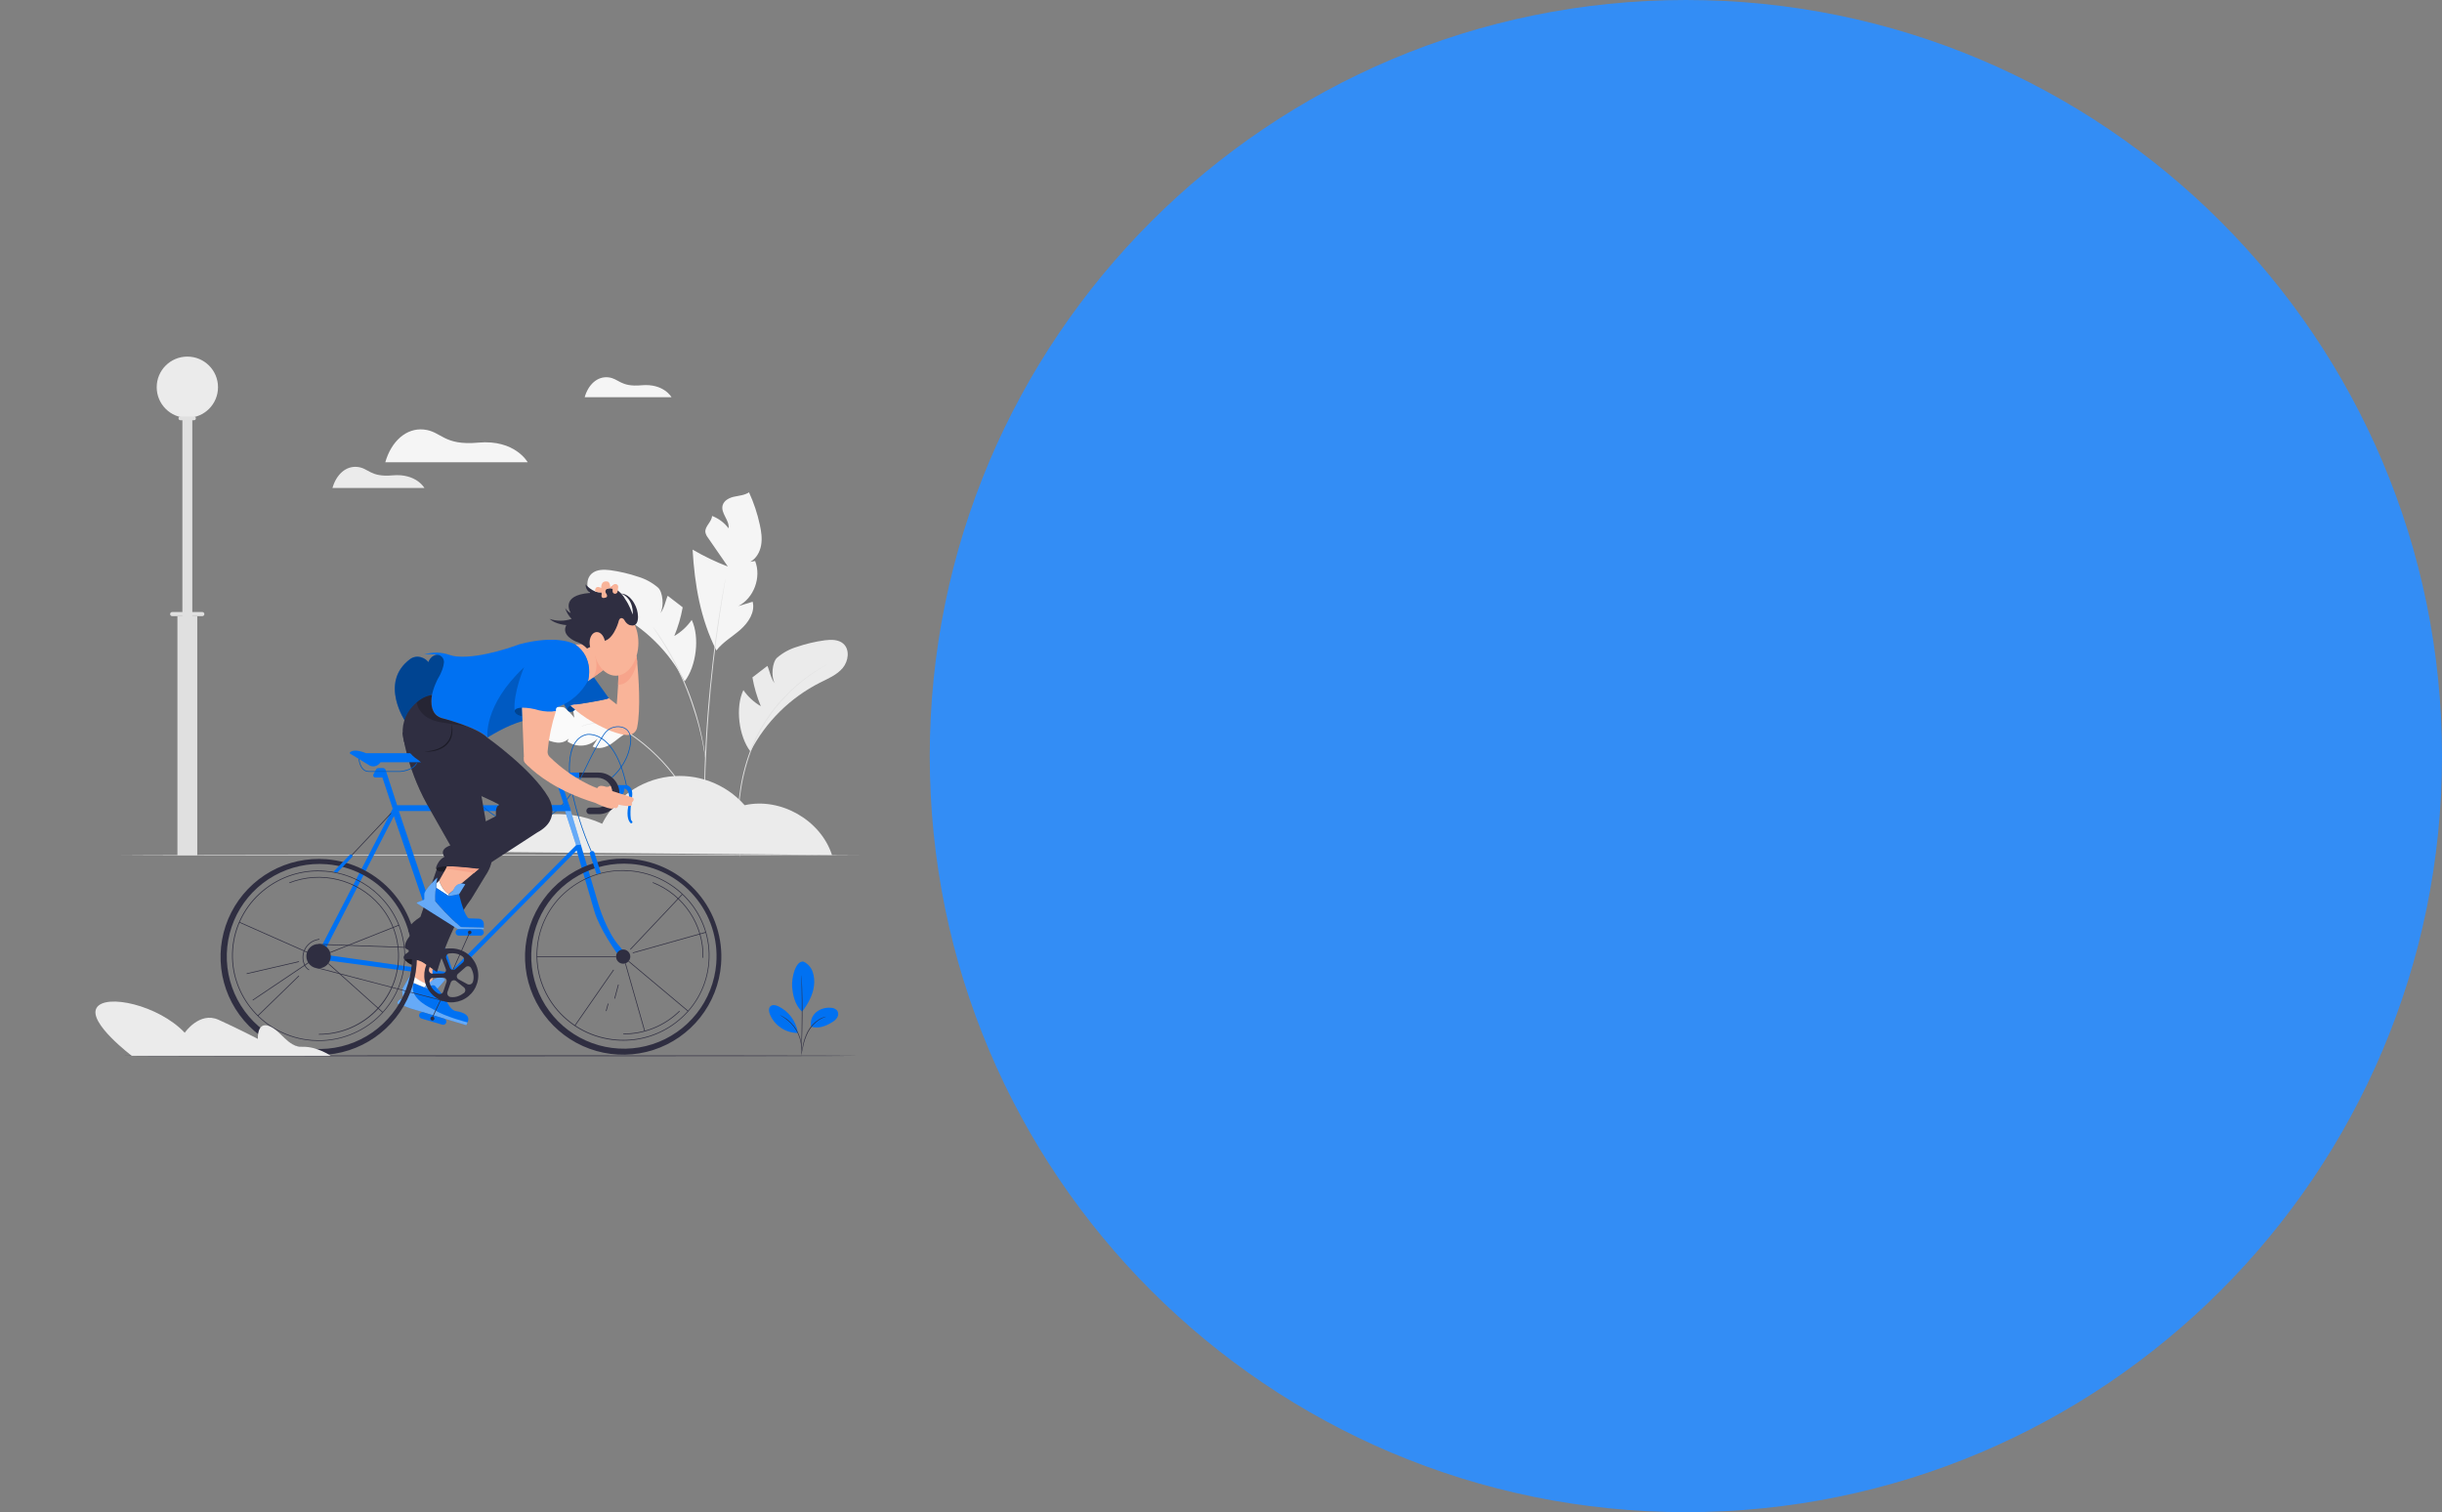 <svg width="3073" height="1903" viewBox="0 0 3073 1903" fill="none" xmlns="http://www.w3.org/2000/svg">
<rect x="0" y="0" width="3073" height="1903" fill="#808080" stroke="none"/>
<g id="bg-about">
<path id="Ellipse 2" d="M3073 951.5C3073 1477 2647 1903 2121.5 1903C1596 1903 1170 1477 1170 951.5C1170 426.001 1596 0 2121.5 0C2647 0 3073 426.001 3073 951.5Z" fill="#338DF5"/>
<g id="bicycle">
<g id="freepik--background-complete--inject-432">
<path id="Vector" d="M1080.89 1075.92C1080.89 1076.24 873.089 1076.48 616.8 1076.48C360.511 1076.48 152.636 1076.24 152.636 1075.92C152.636 1075.61 360.414 1075.4 616.8 1075.4C873.186 1075.4 1080.89 1075.63 1080.89 1075.92Z" fill="#E0E0E0"/>
<path id="Vector_2" d="M944.323 945.721C929.674 926.673 925.11 890.157 935.459 868.463C941.2 876.738 948.692 883.652 957.404 888.716C952.562 877.068 949.012 864.925 946.82 852.505L965.7 837.973C968.225 843.348 970.111 854.444 975.05 859.985C969.986 851.743 971.762 833.221 977.824 827.75C985.095 821.494 993.603 816.835 1002.79 814.077C1014.27 810.17 1026.1 807.387 1038.11 805.765C1046.08 804.754 1055.02 804.726 1061.07 809.921C1069.71 817.374 1067.77 831.975 1060.43 840.702C1053.09 849.429 1042.09 853.932 1031.93 859.057C994.355 878.063 963.715 908.379 944.337 945.721" fill="#EBEBEB"/>
<path id="Vector_3" d="M861.616 857.381C876.265 838.347 880.802 801.817 870.453 780.123C864.724 788.404 857.235 795.32 848.521 800.376C853.353 788.764 856.897 776.658 859.092 764.276L840.239 749.744C837.701 755.133 835.8 766.215 830.876 771.742C835.925 763.514 834.177 744.992 828.101 739.52C820.832 733.262 812.324 728.603 803.131 725.848C791.645 721.961 779.814 719.178 767.799 717.536C759.822 716.552 750.902 716.511 744.826 721.692C736.212 729.145 738.126 743.759 745.464 752.57C752.803 761.38 763.803 765.799 773.986 770.925C811.558 789.94 842.201 820.259 861.589 857.602" fill="#F5F5F5"/>
<path id="Vector_4" d="M901.541 818.565C909.67 807.912 921.836 801.18 931.893 792.245C941.95 783.309 950.44 770.232 947.152 757.252L929.035 762.793C948.692 752.625 958.333 726.582 950.246 705.983L944.073 707.091C951.647 702.935 956.266 694.748 957.778 686.159C959.29 677.57 958 668.94 956.183 660.517C953.144 646.404 948.571 632.664 942.547 619.541C937.22 623.17 930.422 623.696 924.138 624.999C917.854 626.301 911.071 629.736 909.364 635.942C906.659 645.764 918.256 654.824 916.855 664.909C911.535 657.843 904.321 652.426 896.047 649.283C895.714 656.833 886.642 662.415 887.641 669.868C888.202 672.402 889.342 674.772 890.97 676.795L915.94 712.978C900.588 707.087 885.742 699.957 871.549 691.659C874.157 735.905 881.398 778.932 901.471 818.523" fill="#F5F5F5"/>
<path id="Vector_5" d="M1041.52 835.743C1041.33 835.897 1041.12 836.032 1040.9 836.144L1039.06 837.253C1037.42 838.25 1034.89 839.538 1031.9 841.478C1023.22 846.819 1014.94 852.773 1007.12 859.293C1004.58 861.343 1002.14 863.587 999.45 865.9C996.759 868.214 994.193 870.777 991.557 873.492C985.85 879.18 980.477 885.193 975.465 891.501C972.802 894.825 970.374 898.427 967.794 902.084C966.545 903.913 965.186 905.727 963.965 907.625L960.372 913.513C957.847 917.378 955.836 921.741 953.561 925.87C952.396 927.92 951.494 930.206 950.481 932.408C949.469 934.611 948.428 936.799 947.499 939.071C940.546 956.186 935.575 974.038 932.683 992.28C930.302 1007.18 929.114 1022.25 929.132 1037.34C929.007 1043.8 929.396 1049.7 929.548 1054.74C929.701 1059.79 930.242 1064.2 930.519 1067.83L931.379 1076.06C931.476 1076.98 931.546 1077.67 931.587 1078.22C931.615 1078.47 931.615 1078.72 931.587 1078.97C931.571 1078.73 931.519 1078.48 931.435 1078.25C931.296 1077.77 931.282 1076.99 931.13 1076.19C930.88 1074.23 930.519 1071.45 930.034 1067.96C929.548 1064.47 929.298 1059.97 928.882 1054.84C928.466 1049.71 928.23 1043.9 928.286 1037.43C928.161 1022.27 929.27 1007.13 931.601 992.156C934.456 973.804 939.437 955.845 946.445 938.642C947.346 936.329 948.511 934.126 949.427 931.909C950.34 929.663 951.383 927.47 952.548 925.343C954.851 921.187 956.849 916.824 959.484 913L963.091 907.113C964.326 905.173 965.685 903.359 966.961 901.572C969.542 897.901 971.983 894.285 974.688 890.946C979.75 884.631 985.179 878.618 990.947 872.938C993.61 870.167 996.357 867.771 998.923 865.374C1001.49 862.977 1004.1 860.761 1006.65 858.78C1014.56 852.306 1022.93 846.43 1031.72 841.201C1034.81 839.331 1037.35 838.098 1039.01 837.045L1040.93 836.034L1041.52 835.743Z" fill="#E0E0E0"/>
<path id="Vector_6" d="M886.753 1073.33C886.753 1073.04 886.753 1072.74 886.753 1072.45C886.753 1071.81 886.753 1070.92 886.655 1069.81C886.655 1067.45 886.447 1064.08 886.323 1059.73C886.198 1055.38 886.031 1050.03 885.976 1043.76C885.92 1037.48 885.74 1030.42 885.782 1022.58C885.782 1006.9 886.017 988.221 886.669 967.484C887.321 946.746 888.487 923.986 890.345 900.117C892.204 876.248 894.507 853.544 896.852 832.931C899.196 812.317 901.846 793.824 904.259 778.336C905.383 770.579 906.604 763.569 907.616 757.446C908.629 751.323 909.572 746.004 910.391 741.695C911.209 737.387 911.778 734.104 912.25 731.749C912.458 730.668 912.638 729.823 912.763 729.186C912.818 728.891 912.888 728.6 912.971 728.313C912.96 728.611 912.928 728.907 912.874 729.2C912.874 729.837 912.638 730.71 912.486 731.791C912.111 734.146 911.556 737.498 910.849 741.751C910.141 746.004 909.239 751.448 908.31 757.543C907.381 763.638 906.257 770.689 905.119 778.461C902.817 793.948 900.361 812.484 897.947 833.055C895.534 853.627 893.37 876.276 891.538 900.2C889.707 924.124 888.57 946.815 887.793 967.525C887.016 988.235 886.697 1006.92 886.628 1022.58V1043.74C886.628 1049.95 886.628 1055.35 886.78 1059.73C886.933 1064.11 886.78 1067.45 886.78 1069.81V1072.45C886.806 1072.74 886.796 1073.04 886.753 1073.33V1073.33Z" fill="#E0E0E0"/>
<path id="Vector_7" d="M821.539 788.809C821.947 789.246 822.327 789.709 822.677 790.194L825.77 794.433C827.157 796.262 828.711 798.589 830.487 801.249C832.262 803.909 834.357 806.984 836.466 810.461C838.574 813.938 840.974 817.734 843.305 821.917C845.635 826.101 848.104 830.576 850.643 835.327C855.554 844.927 860.576 855.663 865.223 867.189C869.87 878.714 873.546 889.991 876.612 900.325C877.999 905.52 879.483 910.437 880.551 915.106C881.62 919.774 882.618 924.124 883.478 928.1C884.339 932.076 884.866 935.733 885.545 938.905C886.225 942.077 886.53 944.848 886.822 947.134C887.113 949.419 887.307 951.04 887.501 952.342C887.603 952.942 887.65 953.549 887.64 954.157C887.463 953.568 887.333 952.966 887.252 952.356C887.044 951.082 886.738 949.378 886.364 947.217C885.989 945.056 885.545 942.23 884.907 938.988C884.269 935.747 883.645 932.186 882.702 928.238C881.758 924.29 880.884 920.01 879.65 915.286C878.415 910.562 877.083 905.755 875.488 900.602C872.395 890.309 868.552 879.102 864.044 867.66C859.535 856.217 854.444 845.495 849.616 835.867C847.106 831.116 844.789 826.558 842.375 822.43C839.961 818.302 837.783 814.423 835.689 810.946C833.594 807.469 831.527 804.38 829.876 801.665C828.225 798.949 826.589 796.594 825.312 794.738L822.413 790.374C822.069 789.884 821.776 789.359 821.539 788.809V788.809Z" fill="#E0E0E0"/>
<path id="Vector_8" d="M790.396 921.63C782.586 924.886 776.524 931.161 769.588 935.857C762.652 940.553 753.205 943.573 745.783 939.514L752.095 929.416C747.203 934.41 740.705 937.522 733.742 938.204C726.779 938.885 719.799 937.093 714.029 933.142L715.694 929.554C713.721 931.425 711.359 932.839 708.777 933.696C706.195 934.553 703.456 934.832 700.754 934.514C695.319 933.833 690.068 932.111 685.286 929.443C677.218 925.311 669.618 920.323 662.619 914.565C665.685 911.906 667.03 907.861 668.806 904.273C670.582 900.685 679.64 895.656 679.64 895.656L694.303 906.268C690.857 901.913 688.717 896.673 688.13 891.154C692.791 892.179 697.633 887.552 702.002 889.353C703.528 889.99 708.938 889.547 710.242 890.558C714.964 894.164 719.132 898.439 722.616 903.248C721.493 892.955 720.647 893.08 717.872 883.119C744.424 891.833 769.393 903.151 790.354 921.7" fill="#FAFAFA"/>
<path id="Vector_9" d="M729.581 915.341C732.047 913.857 734.702 912.711 737.474 911.934C745.073 909.687 753.078 909.166 760.905 910.41C772.456 912.28 783.467 916.617 793.185 923.127C805.032 930.979 816.076 939.976 826.159 949.987C836.407 959.886 845.666 970.757 853.807 982.445C860.44 991.98 866.113 1002.15 870.745 1012.8C873.836 1019.99 876.391 1027.39 878.388 1034.96C879.026 1037.63 879.456 1039.75 879.775 1041.13C879.886 1041.79 879.997 1042.33 880.094 1042.76C880.122 1042.94 880.122 1043.13 880.094 1043.31C880.012 1043.14 879.951 1042.96 879.914 1042.77C879.789 1042.34 879.651 1041.83 879.484 1041.17C879.096 1039.68 878.555 1037.63 877.889 1035C875.735 1027.52 873.08 1020.19 869.94 1013.06C865.21 1002.51 859.488 992.438 852.849 982.971C836.454 959.849 816.028 939.86 792.547 923.958C782.976 917.466 772.126 913.092 760.724 911.13C750.896 909.475 740.8 910.618 731.593 914.427L730.094 915.092C729.845 915.3 729.678 915.369 729.581 915.341Z" fill="#E0E0E0"/>
<path id="Vector_10" d="M1046.99 1076.05C1032.8 1032.02 982.263 1003.17 937.082 1013.32C925.263 999.962 910.341 989.701 893.626 983.441C876.911 977.182 858.913 975.114 841.211 977.42C823.508 979.725 806.644 986.334 792.095 996.666C777.547 1007 765.761 1020.74 757.769 1036.68C711.991 1015.54 654.602 1022.27 614.886 1053.41L585.407 1071.93L1046.99 1076.05Z" fill="#EBEBEB"/>
<path id="Vector_11" d="M248.23 775.385H223.273V1076.44H248.23V775.385Z" fill="#E0E0E0"/>
<path id="Vector_12" d="M241.987 475.775H229.516V808.466H241.987V475.775Z" fill="#E0E0E0"/>
<path id="Vector_13" d="M235.772 525.812C257.078 525.812 274.351 508.564 274.351 487.287C274.351 466.01 257.078 448.762 235.772 448.762C214.466 448.762 197.193 466.01 197.193 487.287C197.193 508.564 214.466 525.812 235.772 525.812Z" fill="#EBEBEB"/>
<path id="Vector_14" d="M244.012 528.859H226.879C226.27 528.838 225.693 528.58 225.27 528.14C224.848 527.7 224.614 527.114 224.618 526.504C224.618 525.884 224.865 525.288 225.305 524.849C225.745 524.41 226.341 524.163 226.963 524.163H244.15C244.772 524.163 245.368 524.41 245.808 524.849C246.248 525.288 246.495 525.884 246.495 526.504C246.495 527.127 246.248 527.724 245.809 528.165C245.37 528.606 244.773 528.856 244.15 528.859H244.012Z" fill="#E0E0E0"/>
<path id="Vector_15" d="M254.582 775.386H216.656C216.315 775.386 215.978 775.319 215.663 775.188C215.348 775.058 215.062 774.867 214.821 774.627C214.58 774.386 214.389 774.101 214.259 773.786C214.129 773.472 214.062 773.135 214.062 772.795V772.795C214.069 772.11 214.344 771.456 214.829 770.971C215.314 770.487 215.97 770.212 216.656 770.205H254.582C255.27 770.205 255.93 770.477 256.417 770.963C256.903 771.449 257.176 772.108 257.176 772.795V772.795C257.18 773.133 257.117 773.468 256.99 773.781C256.864 774.094 256.677 774.38 256.439 774.62C256.202 774.861 255.92 775.053 255.608 775.184C255.297 775.315 254.962 775.384 254.624 775.386H254.582Z" fill="#E0E0E0"/>
<path id="Vector_16" d="M484.861 581.708H664.021C664.021 581.708 648.165 552.894 602.054 557.009C558.009 561.164 555.762 542.851 533.386 540.551C511.01 538.252 492.325 555.609 484.861 581.708Z" fill="#F5F5F5"/>
<path id="Vector_17" d="M418.357 614.096H534.079C534.079 614.096 523.786 595.575 494.058 598.207C465.62 600.784 464.177 589.05 449.667 587.61C435.157 586.169 423.24 597.168 418.357 614.096Z" fill="#EBEBEB"/>
<path id="Vector_18" d="M735.768 499.852H844.997C844.997 499.852 835.287 482.3 807.196 484.849C780.408 487.287 778.966 476.205 765.301 474.847C751.637 473.49 740.29 483.948 735.768 499.852Z" fill="#F5F5F5"/>
</g>
<g id="freepik--Floor--inject-432">
<path id="Vector_19" d="M1080.89 1328.7C1080.89 1329 873.089 1329.25 616.8 1329.25C360.511 1329.25 152.636 1329 152.636 1328.7C152.636 1328.39 360.414 1328.16 616.8 1328.16C873.186 1328.16 1080.89 1328.41 1080.89 1328.7Z" fill="#2F2E41"/>
</g>
<g id="freepik--Plant--inject-432">
<path id="Vector_20" d="M1011.19 1210.19C1013.89 1211.47 1016.31 1213.29 1018.29 1215.54C1020.27 1217.78 1021.78 1220.4 1022.73 1223.24C1024.58 1228.93 1025.1 1234.98 1024.25 1240.91C1022.95 1252.38 1016.44 1263.95 1009.41 1273.12C999.7 1264.68 997.494 1249.99 996.842 1242.46C995.802 1230.56 1001.17 1208.41 1011.27 1210.19" fill="#0071F2"/>
<path id="Vector_21" d="M1020.65 1292.04C1020 1288.76 1020.23 1285.37 1021.31 1282.21C1022.4 1279.05 1024.3 1276.23 1026.82 1274.03C1029.38 1271.89 1032.33 1270.28 1035.52 1269.29C1038.71 1268.29 1042.06 1267.94 1045.38 1268.26C1046.94 1268.22 1048.48 1268.53 1049.91 1269.16C1051.33 1269.79 1052.6 1270.73 1053.62 1271.9C1054.36 1273.14 1054.75 1274.56 1054.78 1276C1054.8 1277.44 1054.44 1278.86 1053.75 1280.13C1052.28 1282.62 1050.18 1284.68 1047.67 1286.11C1039.28 1291.36 1030.21 1294.91 1020.73 1292.07" fill="#0071F2"/>
<path id="Vector_22" d="M1008.23 1327.22C1008.28 1326.42 1008.4 1325.62 1008.59 1324.85C1008.9 1323.2 1009.29 1321.06 1009.76 1318.49C1010.84 1311.4 1013.06 1304.52 1016.33 1298.14C1019.74 1291.76 1024.8 1286.41 1030.97 1282.64C1032.84 1281.51 1034.84 1280.63 1036.93 1280C1037.49 1279.82 1038.06 1279.67 1038.64 1279.55C1038.84 1279.52 1039.05 1279.52 1039.25 1279.55C1036.47 1280.49 1033.79 1281.71 1031.26 1283.19C1025.31 1287.06 1020.44 1292.36 1017.08 1298.61C1013.85 1304.93 1011.58 1311.69 1010.34 1318.68C1009.76 1321.34 1009.27 1323.52 1008.95 1325C1008.79 1325.76 1008.55 1326.5 1008.23 1327.22V1327.22Z" fill="#2F2E41"/>
<path id="Vector_23" d="M1008.61 1227.38C1008.68 1227.72 1008.72 1228.06 1008.73 1228.4C1008.73 1229.16 1008.83 1230.13 1008.9 1231.34C1009.04 1233.92 1009.19 1237.64 1009.33 1242.23C1009.63 1251.41 1009.87 1264.13 1009.8 1278.15C1009.73 1292.17 1009.41 1304.9 1009.02 1314.08C1008.83 1318.67 1008.65 1322.31 1008.51 1324.96C1008.51 1326.16 1008.34 1327.13 1008.3 1327.89C1008.29 1328.24 1008.25 1328.58 1008.18 1328.92C1008.14 1328.58 1008.14 1328.23 1008.18 1327.89V1324.93C1008.18 1322.26 1008.32 1318.57 1008.44 1314.07C1008.68 1304.86 1008.91 1292.17 1008.98 1278.15C1009.05 1264.13 1008.98 1251.38 1008.75 1242.26C1008.75 1237.73 1008.61 1233.94 1008.57 1231.37V1228.4C1008.55 1228.06 1008.56 1227.72 1008.61 1227.38Z" fill="#2F2E41"/>
<path id="Vector_24" d="M1003.9 1299.01C1002.75 1292.05 999.943 1285.47 995.725 1279.81C991.508 1274.15 985.998 1269.58 979.655 1266.47C976.437 1264.93 972.206 1263.92 969.556 1266.32C966.907 1268.71 967.489 1273.04 968.793 1276.38C971.63 1283.3 976.459 1289.24 982.671 1293.43C988.883 1297.62 996.199 1299.88 1003.7 1299.93" fill="#0071F2"/>
<path id="Vector_25" d="M981.237 1277.4C981.949 1277.65 982.64 1277.96 983.304 1278.31C984.1 1278.68 984.874 1279.09 985.62 1279.55C986.639 1280.11 987.626 1280.73 988.575 1281.4C989.747 1282.18 990.877 1283.03 991.96 1283.93C993.208 1284.95 994.403 1286.03 995.539 1287.18C998.134 1289.84 1000.42 1292.78 1002.36 1295.95C1004.25 1299.16 1005.76 1302.57 1006.87 1306.12C1007.34 1307.66 1007.72 1309.24 1008.01 1310.83C1008.29 1312.2 1008.48 1313.59 1008.59 1314.98C1008.71 1316.14 1008.76 1317.31 1008.75 1318.47C1008.81 1319.35 1008.81 1320.23 1008.75 1321.11C1008.74 1321.85 1008.66 1322.59 1008.51 1323.32C1008.32 1323.32 1008.65 1320.14 1008.07 1315.09C1007.93 1313.7 1007.71 1312.31 1007.41 1310.94C1007.09 1309.38 1006.7 1307.84 1006.22 1306.33C1004.03 1299.37 1000.23 1293.02 995.123 1287.8C994.008 1286.66 992.826 1285.58 991.585 1284.58C990.531 1283.66 989.435 1282.8 988.312 1281.99C984.067 1278.83 981.14 1277.57 981.237 1277.4Z" fill="#2F2E41"/>
</g>
<path id="Vector_26" opacity="0.2" d="M506.585 921.354C506.585 921.354 510.844 963.993 537.215 1011.85L567.734 1065.66C567.734 1065.66 553.972 1066.3 559.549 1078.27L550.366 1091.88L529.294 1153.35C529.17 1153.74 528.909 1154.08 528.559 1154.3C525.215 1156.49 507.584 1168.54 516.074 1174.17C516.285 1174.31 516.466 1174.49 516.604 1174.7C516.741 1174.92 516.833 1175.15 516.874 1175.4C516.914 1175.65 516.902 1175.91 516.839 1176.16C516.775 1176.4 516.661 1176.63 516.504 1176.83C513.049 1181.23 505.017 1192.7 513.119 1195C513.473 1195.09 513.792 1195.29 514.037 1195.56C514.282 1195.83 514.442 1196.16 514.497 1196.52C514.551 1196.88 514.499 1197.25 514.345 1197.58C514.191 1197.91 513.943 1198.19 513.632 1198.38C509.776 1200.77 506.141 1204.13 508.999 1207.39C516.874 1206.26 524.907 1207.56 532.027 1211.1L549.866 1223.35C549.866 1223.35 565.126 1167.31 592.967 1131.32L610.807 1102.02C610.807 1102.02 620.087 1089.03 618.978 1077.91L605.23 998.5L506.585 921.354Z" fill="black"/>
<path id="Vector_27" d="M787.941 1201.31L779.895 1191.19C763.484 1173.3 753.219 1138.55 753.219 1138.55L730.912 1063L716.166 1013.34H499.76L485.305 969.007C485.074 968.301 484.624 967.686 484.021 967.25C483.418 966.815 482.692 966.581 481.948 966.583H476.246C475.605 966.582 474.975 966.755 474.425 967.084C473.875 967.414 473.426 967.887 473.125 968.453L469.879 974.562C469.663 974.966 469.556 975.419 469.567 975.876C469.579 976.334 469.709 976.781 469.946 977.173C470.182 977.565 470.516 977.889 470.915 978.114C471.314 978.339 471.765 978.456 472.224 978.455H481.185L494.183 1017.67L398.701 1202.32C398.453 1202.79 398.324 1203.32 398.325 1203.86C398.326 1204.4 398.457 1204.93 398.706 1205.4C398.955 1205.88 399.315 1206.29 399.756 1206.59C400.197 1206.9 400.706 1207.1 401.239 1207.17L567.123 1229.33C567.49 1229.38 567.863 1229.35 568.212 1229.23C568.562 1229.11 568.878 1228.9 569.135 1228.64L725.627 1070.24L747.906 1146.66C754.273 1168.48 774.138 1196.75 781.199 1206.38C781.872 1207.27 782.872 1207.85 783.978 1208C785.083 1208.16 786.205 1207.87 787.095 1207.19C787.985 1206.52 788.572 1205.52 788.725 1204.42C788.879 1203.32 788.587 1202.2 787.913 1201.31H787.941ZM406.123 1201.08L495.668 1027.06L562.809 1223.35L406.123 1201.08ZM569.218 1220.6L501.924 1020.68H711.075L724.947 1063.62L569.218 1220.6Z" fill="#0071F2"/>
<path id="Vector_28" d="M491.87 1023.11L441.132 1077.26L441.77 1077.86L492.508 1023.71L491.87 1023.11Z" fill="#2F2E41"/>
<path id="Vector_29" d="M506.585 921.354C506.585 921.354 510.844 963.993 537.215 1011.85L567.734 1065.66C567.734 1065.66 553.972 1066.3 559.549 1078.27L550.366 1091.88L529.294 1153.35C529.17 1153.74 528.909 1154.08 528.559 1154.3C525.215 1156.48 507.584 1168.54 516.074 1174.17C516.285 1174.31 516.466 1174.49 516.604 1174.7C516.741 1174.92 516.833 1175.15 516.874 1175.4C516.914 1175.65 516.902 1175.91 516.839 1176.16C516.775 1176.4 516.661 1176.63 516.504 1176.83C513.049 1181.23 505.017 1192.72 513.133 1195C513.486 1195.09 513.806 1195.29 514.051 1195.56C514.296 1195.83 514.456 1196.16 514.511 1196.52C514.565 1196.88 514.513 1197.25 514.359 1197.58C514.205 1197.91 513.957 1198.19 513.646 1198.38C509.776 1200.75 506.141 1204.13 508.999 1207.39C516.874 1206.26 524.907 1207.56 532.027 1211.1L549.866 1223.35C549.866 1223.35 565.126 1167.31 592.967 1131.32L610.807 1102.02C610.807 1102.02 620.087 1089.03 618.978 1077.91L605.23 998.5L506.585 921.354Z" fill="#2F2E41"/>
<path id="Vector_30" d="M569.773 1194.84L401.073 1188.84L401.101 1187.97L569.801 1193.96L569.773 1194.84Z" fill="#2F2E41"/>
<path id="Vector_31" d="M400.865 1218.64C409.347 1218.64 416.222 1211.77 416.222 1203.3C416.222 1194.83 409.347 1187.97 400.865 1187.97C392.384 1187.97 385.509 1194.83 385.509 1203.3C385.509 1211.77 392.384 1218.64 400.865 1218.64Z" fill="#2F2E41"/>
<path id="Vector_32" d="M792.533 1095.48C780.276 1094.5 767.941 1095.57 756.036 1098.64C754.274 1099.1 752.512 1099.6 750.764 1100.14C737.045 1104.46 724.316 1111.45 713.309 1120.7C702.458 1129.74 693.529 1140.87 687.049 1153.41C680.569 1165.96 676.668 1179.67 675.577 1193.74C670.846 1252.71 715.695 1304.48 775.457 1309.23C778.444 1309.47 781.417 1309.59 784.376 1309.58C810.092 1309.63 834.992 1300.57 854.653 1284.02C865.517 1274.98 874.457 1263.86 880.947 1251.31C887.437 1238.76 891.345 1225.04 892.441 1210.96C897.185 1152.05 852.336 1100.24 792.533 1095.48ZM891.622 1210.89C890.541 1224.86 886.669 1238.46 880.236 1250.91C873.804 1263.35 864.94 1274.39 854.167 1283.36C832.309 1301.72 804.057 1310.68 775.595 1308.29C716.264 1303.58 671.762 1252.19 676.423 1193.74C677.507 1179.78 681.38 1166.18 687.813 1153.73C694.245 1141.29 703.108 1130.26 713.878 1121.29C733.377 1104.87 758.077 1095.88 783.586 1095.93C786.527 1095.93 789.481 1096.05 792.45 1096.29C851.754 1101.07 896.283 1152.45 891.622 1210.89Z" fill="#2F2E41"/>
<path id="Vector_33" d="M790.632 1014.36C787.858 1028.82 791.784 1033.94 793.213 1035.56C793.462 1035.84 793.806 1036.02 794.18 1036.06C794.554 1036.11 794.931 1036.01 795.238 1035.79V1035.79C795.428 1035.65 795.581 1035.46 795.687 1035.25C795.793 1035.04 795.848 1034.8 795.848 1034.57C795.848 1034.33 795.793 1034.09 795.687 1033.88C795.581 1033.67 795.428 1033.48 795.238 1033.34C794.454 1032.65 793.959 1031.69 793.851 1030.65C792.214 1019.24 795.363 1003.32 795.363 1003.32C797.416 988.748 788.135 988.014 788.135 988.014H775.65L779.382 1000.4C779.382 1000.4 785.513 1002.41 785.749 992.35C785.777 992.35 794.725 992.641 790.632 1014.36Z" fill="#0071F2"/>
<path id="Vector_34" d="M794.003 1080.94C769.645 1079 745.26 1084.33 723.931 1096.23C702.601 1108.14 685.287 1126.09 674.176 1147.82C663.065 1169.56 658.656 1194.09 661.509 1218.33C664.361 1242.56 674.345 1265.41 690.2 1283.97C706.054 1302.54 727.065 1316 750.578 1322.64C774.09 1329.28 799.047 1328.81 822.292 1321.29C845.537 1313.77 866.027 1299.53 881.17 1280.38C896.313 1261.23 905.43 1238.03 907.367 1213.7C909.961 1181.09 899.475 1148.78 878.216 1123.88C856.957 1098.98 826.665 1083.54 794.003 1080.94V1080.94ZM901.347 1212.54C899.518 1235.5 890.914 1257.4 876.621 1275.48C862.329 1293.55 842.99 1306.99 821.05 1314.09C799.111 1321.19 775.555 1321.63 753.364 1315.36C731.172 1309.09 711.339 1296.39 696.375 1278.87C681.41 1261.34 671.985 1239.78 669.292 1216.91C666.599 1194.04 670.758 1170.88 681.243 1150.37C691.729 1129.85 708.07 1112.91 728.2 1101.67C748.33 1090.43 771.346 1085.4 794.336 1087.23C825.145 1089.67 853.721 1104.23 873.786 1127.71C893.851 1151.18 903.764 1181.65 901.347 1212.42V1212.54Z" fill="#2F2E41"/>
<path id="Vector_35" d="M588.361 1286.64L586.794 1290.19L516.85 1269.1L500.106 1262.85C500.106 1262.85 499.552 1257.66 509.207 1255.62C509.207 1255.62 504.962 1254.11 506.626 1244.19L517.946 1224.45L520.721 1237.07L588.361 1286.64Z" fill="#0071F2"/>
<path id="Vector_36" opacity="0.4" d="M588.361 1286.64L586.794 1290.19L516.85 1269.1L500.106 1262.85C500.106 1262.85 499.552 1257.66 509.207 1255.62C509.207 1255.62 504.962 1254.11 506.626 1244.19L517.946 1224.45L520.721 1237.07L588.361 1286.64Z" fill="white"/>
<path id="Vector_37" d="M523.704 1208.12L518.585 1227.52C518.585 1227.52 532.457 1238.94 544.221 1239.76V1219.47L532.013 1211.16C529.439 1209.68 526.628 1208.65 523.704 1208.12V1208.12Z" fill="#F9B499"/>
<path id="Vector_38" d="M801.702 915.757C801.23 918.039 800.062 920.12 798.359 921.714C794.197 925.606 788.191 927.255 768.27 919.733C768.27 919.733 741.608 909.066 723.74 892.983L717.72 888.176C717.72 888.176 718.76 886.029 725.96 886.389C725.96 886.389 759.253 881.706 766.092 878.659L776.066 886.5C776.066 886.5 777.245 874.032 777.828 861.717C778.078 856.688 778.216 851.687 778.147 847.559L801.078 825.27C801.078 825.27 801.397 828.193 801.855 833.055C803.464 850.413 806.599 892.539 801.702 915.757Z" fill="#F9B499"/>
<path id="Vector_39" d="M801.814 833.055C795.211 859.251 783.294 861.98 777.787 861.717C778.037 856.688 778.176 851.687 778.106 847.559L801.037 825.27C801.037 825.27 801.398 828.193 801.814 833.055Z" fill="#F7A48B"/>
<path id="Vector_40" d="M510.206 908.207C510.206 908.207 476.552 858.96 515.935 829.536C518.025 827.965 520.48 826.947 523.071 826.579C525.662 826.211 528.304 826.504 530.75 827.431C534.029 828.512 536.922 830.524 539.074 833.221C539.074 833.221 543.166 819.008 560.631 825.27L565.459 854.361L543.638 874.489C543.638 874.489 525.437 879.268 510.206 908.207Z" fill="#0071F2"/>
<path id="Vector_41" opacity="0.4" d="M510.206 908.207C510.206 908.207 476.552 858.96 515.935 829.536C518.025 827.965 520.48 826.947 523.071 826.579C525.662 826.211 528.304 826.504 530.75 827.431C534.029 828.512 536.922 830.524 539.074 833.221C539.074 833.221 543.166 819.008 560.631 825.27L565.459 854.361L543.638 874.489C543.638 874.489 525.437 879.268 510.206 908.207Z" fill="black"/>
<path id="Vector_42" d="M709.591 886.403L713.753 892.983C713.753 892.983 715.611 885.973 726.002 886.403C726.002 886.403 762.791 880.861 766.134 878.659L747.143 852.117L716.347 861.592L709.591 886.403Z" fill="#0071F2"/>
<path id="Vector_43" opacity="0.2" d="M709.591 886.403L713.753 892.983C713.753 892.983 715.611 885.973 726.002 886.403C726.002 886.403 762.791 880.861 766.134 878.659L747.143 852.117L716.347 861.592L709.591 886.403Z" fill="black"/>
<path id="Vector_44" d="M723.74 810.932C723.74 810.932 733.035 811.597 737.862 808.951L756.798 827.085L759.073 843.376L739.652 857.506C739.652 857.506 748.863 829.079 723.74 810.932Z" fill="#F9B499"/>
<path id="Vector_45" d="M744.105 854.305C744.105 854.305 754.648 846.839 748.85 825.214L756.798 827.029L759.074 843.32L744.105 854.305Z" fill="#F7A48B"/>
<path id="Vector_46" d="M774.901 850.371C790.622 850.371 803.367 831.827 803.367 808.951C803.367 786.075 790.622 767.531 774.901 767.531C759.18 767.531 746.436 786.075 746.436 808.951C746.436 831.827 759.18 850.371 774.901 850.371Z" fill="#F9B499"/>
<path id="Vector_47" d="M738.778 816.155C734.959 812.128 730.189 809.122 724.906 807.413C724.906 807.413 705.582 800.002 712.643 786.634C712.643 786.634 699.27 785.9 691.474 778.849C700.503 781.928 710.3 781.928 719.329 778.849C715.514 775.015 712.707 770.299 711.158 765.121C711.158 765.121 714.501 770.315 718.219 771.424C718.219 771.424 703.723 749.162 742.371 746.198C740.679 744.951 739.298 743.331 738.336 741.464C737.373 739.597 736.855 737.533 736.822 735.434C736.822 735.434 746.116 746.198 755.771 745.463C755.771 745.463 772.709 728.632 787.58 755.34C787.58 755.34 791.437 760.3 796.278 773.349C796.278 773.349 798.109 753.775 781.782 747.029C781.782 747.029 790.896 746.488 798.193 759.399C801.126 764.46 802.734 770.177 802.867 776.023C802.867 782.187 801.231 789.086 792.56 786.703C792.56 786.703 788.537 785.706 785.624 780.206C785.092 779.169 784.177 778.379 783.072 778.004C781.407 777.477 779.188 778.004 778.106 783.365C778.106 783.365 770.837 808.3 756.826 806.776L738.778 816.155Z" fill="#2F2E41"/>
<path id="Vector_48" d="M740.18 856.162C740.18 856.162 748.253 827.805 723.741 810.932C723.741 810.932 702.558 797.758 653.145 810.932C653.145 810.932 606.909 828.941 574.962 826.17C571.758 825.895 568.603 825.215 565.57 824.148C555.332 820.6 544.228 820.406 533.872 823.594C533.872 823.594 543.929 822.652 551.309 824.078C553.561 824.52 555.564 825.79 556.921 827.638C558.278 829.486 558.889 831.775 558.634 834.053C558.148 838.61 556.345 845.453 550.963 854.278C550.963 854.278 527.685 897.055 558.898 904.481C558.898 904.481 604.967 917.336 613.388 928.224C613.388 928.224 637.165 912.889 657.473 907.445C657.473 907.445 692.903 896.072 699.589 894.978V892.872C699.587 892.209 699.79 891.562 700.169 891.019C700.549 890.476 701.088 890.064 701.712 889.838C718.274 883.767 731.984 871.764 740.18 856.162V856.162Z" fill="#0071F2"/>
<path id="Vector_49" opacity="0.2" d="M659.457 839.788C659.457 839.788 645.71 871.649 647.568 894.617C647.568 894.617 646.833 899.064 657.279 901.655L657.529 907.473C657.529 907.473 637.969 912.543 613.443 928.252C613.387 928.252 607.825 888.162 659.457 839.788Z" fill="black"/>
<path id="Vector_50" d="M656.863 890.531L657.223 901.613C657.223 901.613 647.721 900.145 647.513 894.576C647.568 894.617 647.568 890.905 656.863 890.531Z" fill="#0071F2"/>
<path id="Vector_51" opacity="0.4" d="M656.863 890.531L657.223 901.613C657.223 901.613 647.721 900.145 647.513 894.576C647.568 894.617 647.568 890.905 656.863 890.531Z" fill="black"/>
<path id="Vector_52" d="M717.72 888.176L723.741 892.983C723.741 892.983 717.818 899.563 713.711 892.983C713.711 892.983 713.587 889.686 717.72 888.176Z" fill="#0071F2"/>
<path id="Vector_53" opacity="0.4" d="M717.72 888.176L723.741 892.983C723.741 892.983 717.818 899.563 713.711 892.983C713.711 892.983 713.587 889.686 717.72 888.176Z" fill="black"/>
<path id="Vector_54" d="M725.627 975.518C725.631 976.383 725.977 977.211 726.591 977.821C727.204 978.431 728.035 978.774 728.901 978.774H751.721C756.703 978.777 761.481 980.757 765.003 984.276C768.525 987.796 770.504 992.568 770.504 997.544V997.544C770.504 1002.52 768.525 1007.29 765.002 1010.81C761.48 1014.33 756.702 1016.3 751.721 1016.3H742.01C740.906 1016.3 739.848 1016.74 739.067 1017.52C738.287 1018.3 737.848 1019.35 737.848 1020.46V1020.46C737.848 1021.56 738.287 1022.62 739.067 1023.4C739.848 1024.18 740.906 1024.61 742.01 1024.61H753.26C760.22 1024.61 766.894 1021.85 771.815 1016.93C776.737 1012.02 779.503 1005.35 779.507 998.403V998.403C779.488 991.463 776.715 984.813 771.796 979.91C766.876 975.008 760.211 972.253 753.26 972.249H728.901C728.032 972.249 727.2 972.593 726.586 973.207C725.972 973.82 725.627 974.651 725.627 975.518V975.518Z" fill="#2F2E41"/>
<path id="Vector_55" d="M784.21 1205.38C785.052 1205.38 785.735 1204.7 785.735 1203.86C785.735 1203.01 785.052 1202.33 784.21 1202.33C783.367 1202.33 782.684 1203.01 782.684 1203.86C782.684 1204.7 783.367 1205.38 784.21 1205.38Z" stroke="#ED1C24" stroke-miterlimit="10"/>
<path id="Vector_56" d="M784.21 1212.8C789.159 1212.8 793.171 1208.8 793.171 1203.86C793.171 1198.91 789.159 1194.91 784.21 1194.91C779.26 1194.91 775.248 1198.91 775.248 1203.86C775.248 1208.8 779.26 1212.8 784.21 1212.8Z" fill="#2F2E41"/>
<path id="Vector_57" d="M463.928 971.321C451.762 971.058 451.11 953.644 451.11 953.464H451.97C451.97 953.631 452.609 970.226 463.942 970.462H503.644C503.769 970.462 519.431 969.354 524.023 960.1L524.799 960.488C519.986 970.185 504.338 971.293 503.672 971.335L463.928 971.321Z" fill="#0071F2"/>
<g id="Group" opacity="0.2">
<path id="Vector_58" d="M463.928 971.321C451.762 971.058 451.11 953.644 451.11 953.464H451.97C451.97 953.631 452.609 970.226 463.942 970.462H503.644C503.769 970.462 519.431 969.354 524.023 960.1L524.799 960.488C519.986 970.185 504.338 971.293 503.672 971.335L463.928 971.321Z" fill="black"/>
</g>
<path id="Vector_59" d="M465.454 963.563L440.748 948.56C440.595 948.468 440.465 948.342 440.367 948.191C440.27 948.041 440.209 947.871 440.187 947.693C440.166 947.516 440.185 947.336 440.244 947.167C440.303 946.998 440.399 946.844 440.526 946.718C442.329 945 447.462 942.562 460.904 947.895H526.659L529.669 959.227H478.855C478.855 959.227 474.055 967.096 465.454 963.563Z" fill="#0071F2"/>
<path id="Vector_60" d="M548.992 1091.05C548.757 1092.28 548.188 1098.25 559.938 1096.7L562.809 1090.25C558.579 1089.93 554.329 1090.49 550.324 1091.88C550.324 1091.88 549.187 1092.49 549.048 1091.07C549.048 1091.02 548.992 1091.02 548.992 1091.05Z" fill="#2F2E41"/>
<path id="Vector_61" opacity="0.4" d="M548.992 1091.05C548.757 1092.28 548.188 1098.25 559.938 1096.7L562.809 1090.25C558.579 1089.93 554.329 1090.49 550.324 1091.88C550.324 1091.88 549.187 1092.49 549.048 1091.07C549.048 1091.02 548.992 1091.02 548.992 1091.05Z" fill="black"/>
<path id="Vector_62" d="M562.809 1090.25L552.558 1108.35C552.558 1108.35 557.163 1122.01 564.89 1125.21L602.914 1093.14C602.914 1093.14 599.376 1092.96 592.399 1092.2C592.343 1092.2 569.62 1089.74 562.809 1090.25Z" fill="#F9B499"/>
<path id="Vector_63" d="M562.809 1090.25L561.172 1093.14L596.504 1098.52L602.886 1093.14C602.886 1093.14 596.796 1092.74 586.1 1091.43C586.128 1091.43 568.302 1090.07 562.809 1090.25Z" fill="#F7A48B"/>
<path id="Vector_64" d="M564.89 1125.27V1127.8L548.909 1117.44V1111.97L552.558 1108.35C552.558 1108.35 556.83 1121.35 564.89 1125.27Z" fill="white"/>
<path id="Vector_65" d="M577.721 1125.27C577.721 1125.27 582.105 1146.26 588.542 1154.68C588.796 1155.01 589.123 1155.28 589.498 1155.47C589.872 1155.66 590.286 1155.77 590.706 1155.77L602.414 1156.13C604.136 1156.19 605.77 1156.91 606.969 1158.14C608.168 1159.38 608.838 1161.03 608.837 1162.75V1167.51L581.245 1166.83C580.198 1166.8 579.203 1166.37 578.47 1165.62C573.074 1160.88 567.442 1155.58 561.727 1149.66C556.566 1144.34 551.905 1139.12 547.702 1134.09C547.414 1132.01 547.275 1129.92 547.286 1127.82C547.286 1124.31 547.577 1120.13 548.992 1117.33L564.973 1127.69L577.721 1125.27Z" fill="#0071F2"/>
<path id="Vector_66" d="M548.909 1111.97L550.297 1104.41C550.297 1104.41 533.955 1119.73 533.955 1125.27V1131.29C533.953 1131.57 533.868 1131.84 533.712 1132.06C533.557 1132.29 533.337 1132.47 533.081 1132.57L524.883 1135.74C524.778 1135.78 524.688 1135.85 524.621 1135.94C524.554 1136.03 524.513 1136.14 524.503 1136.25C524.493 1136.36 524.514 1136.48 524.564 1136.58C524.614 1136.68 524.691 1136.76 524.785 1136.82L575.433 1168.75C576.077 1169.16 576.822 1169.37 577.583 1169.38H608.837V1167.51L581.245 1166.83C580.199 1166.8 579.203 1166.37 578.471 1165.62C572.423 1160.3 566.097 1154.3 559.716 1147.61C555.374 1143.04 551.392 1138.53 547.702 1134.13C547.55 1132.11 547.55 1129.87 547.591 1127.42C547.661 1123.79 547.98 1119.59 548.979 1117.37L548.909 1111.97Z" fill="#0071F2"/>
<path id="Vector_67" opacity="0.4" d="M548.909 1111.97L550.297 1104.41C550.297 1104.41 533.955 1119.73 533.955 1125.27V1131.29C533.953 1131.57 533.868 1131.84 533.712 1132.06C533.557 1132.29 533.337 1132.47 533.081 1132.57L524.883 1135.74C524.778 1135.78 524.688 1135.85 524.621 1135.94C524.554 1136.03 524.513 1136.14 524.503 1136.25C524.493 1136.36 524.514 1136.48 524.564 1136.58C524.614 1136.68 524.691 1136.76 524.785 1136.82L575.433 1168.75C576.077 1169.16 576.822 1169.37 577.583 1169.38H608.837V1167.51L581.245 1166.83C580.199 1166.8 579.203 1166.37 578.471 1165.62C572.423 1160.3 566.097 1154.3 559.716 1147.61C555.374 1143.04 551.392 1138.53 547.702 1134.13C547.55 1132.11 547.55 1129.87 547.591 1127.42C547.661 1123.79 547.98 1119.59 548.979 1117.37L548.909 1111.97Z" fill="white"/>
<path id="Vector_68" d="M577.721 1125.27L585.462 1112.8C585.462 1112.8 575.058 1108.13 570.3 1120.66L564.89 1125.23V1127.76L577.721 1125.27Z" fill="#0071F2"/>
<path id="Vector_69" opacity="0.4" d="M577.721 1125.27L585.462 1112.8C585.462 1112.8 575.058 1108.13 570.3 1120.66L564.89 1125.23V1127.76L577.721 1125.27Z" fill="white"/>
<path id="Vector_70" d="M604.772 1169.32H577.333C575.088 1169.32 573.269 1171.13 573.269 1173.37C573.269 1175.61 575.088 1177.42 577.333 1177.42H604.772C607.017 1177.42 608.837 1175.61 608.837 1173.37C608.837 1171.13 607.017 1169.32 604.772 1169.32Z" fill="#0071F2"/>
<path id="Vector_71" d="M591.053 1175.61C592.294 1175.61 593.3 1174.6 593.3 1173.37C593.3 1172.13 592.294 1171.12 591.053 1171.12C589.812 1171.12 588.806 1172.13 588.806 1173.37C588.806 1174.6 589.812 1175.61 591.053 1175.61Z" fill="#2F2E41"/>
<path id="Vector_72" d="M590.655 1173.27L566.29 1227.95L567.076 1228.29L591.441 1173.62L590.655 1173.27Z" fill="#2F2E41"/>
<path id="Vector_73" d="M562.129 1259.93C562.129 1259.93 566.457 1271.83 574.919 1272.65C574.919 1272.65 593.841 1275.06 588.362 1286.64C588.362 1286.64 560.465 1279.71 545.899 1270.6C544.835 1269.93 543.727 1269.32 542.583 1268.8C536.036 1265.72 514.062 1253.99 520.679 1237.07L538.241 1244.2C538.241 1244.2 543.055 1237.13 547.397 1240.57L555.72 1250.26L562.129 1259.93Z" fill="#0071F2"/>
<path id="Vector_74" d="M560.326 1232.89C560.326 1232.89 554.195 1225.81 543.236 1234.5L533.872 1242.42L538.27 1244.19C538.27 1244.19 542.598 1237.45 547.425 1240.57L550.505 1244.17L560.326 1232.89Z" fill="#0071F2"/>
<path id="Vector_75" opacity="0.4" d="M560.326 1232.89C560.326 1232.89 554.195 1225.81 543.236 1234.5L533.872 1242.42L538.27 1244.19C538.27 1244.19 542.598 1237.45 547.425 1240.57L550.505 1244.17L560.326 1232.89Z" fill="white"/>
<path id="Vector_76" d="M518.585 1227.54L520.68 1237.07L533.872 1242.42L536.189 1239.79L535.287 1237.19C535.287 1237.19 532.013 1237.06 518.585 1227.54Z" fill="white"/>
<path id="Vector_77" d="M508.985 1207.39C508.985 1207.39 514.409 1214.31 521.914 1214.91L523.704 1208.12C518.917 1206.76 513.884 1206.51 508.985 1207.39V1207.39Z" fill="#2F2E41"/>
<path id="Vector_78" opacity="0.4" d="M508.985 1207.39C508.985 1207.39 514.409 1214.31 521.914 1214.91L523.704 1208.12C518.917 1206.76 513.884 1206.51 508.985 1207.39V1207.39Z" fill="black"/>
<path id="Vector_79" d="M556.608 1289.49L530.098 1281.72C529.082 1281.35 528.25 1280.6 527.779 1279.63C527.308 1278.66 527.234 1277.54 527.574 1276.51L527.407 1276.8C527.721 1275.76 528.422 1274.87 529.367 1274.32C530.312 1273.77 531.431 1273.6 532.498 1273.84L558.855 1281.9C559.863 1282.2 560.712 1282.89 561.216 1283.81C561.72 1284.73 561.839 1285.81 561.547 1286.82C561.399 1287.32 561.154 1287.79 560.825 1288.19C560.497 1288.6 560.092 1288.93 559.633 1289.18C559.174 1289.43 558.671 1289.58 558.152 1289.64C557.633 1289.69 557.108 1289.64 556.608 1289.49V1289.49Z" fill="#0071F2"/>
<path id="Vector_80" d="M554.003 1258.43L543.811 1280.05L544.589 1280.41L554.781 1258.79L554.003 1258.43Z" fill="#2F2E41"/>
<path id="Vector_81" d="M544.151 1284.3C545.538 1284.3 546.662 1283.18 546.662 1281.79C546.662 1280.41 545.538 1279.28 544.151 1279.28C542.765 1279.28 541.641 1280.41 541.641 1281.79C541.641 1283.18 542.765 1284.3 544.151 1284.3Z" fill="#2F2E41"/>
<path id="Vector_82" d="M410.881 1081.33C386.523 1079.39 362.138 1084.71 340.808 1096.62C319.479 1108.53 302.164 1126.48 291.053 1148.21C279.942 1169.94 275.534 1194.48 278.387 1218.71C281.239 1242.95 291.223 1265.79 307.078 1284.36C322.932 1302.93 343.943 1316.38 367.456 1323.03C390.968 1329.67 415.924 1329.2 439.17 1321.68C462.415 1314.16 482.905 1299.92 498.048 1280.77C513.191 1261.62 522.308 1238.42 524.245 1214.09C525.531 1197.94 523.619 1181.7 518.618 1166.28C513.617 1150.87 505.625 1136.59 495.098 1124.26C484.572 1111.94 471.716 1101.8 457.266 1094.43C442.816 1087.06 427.055 1082.61 410.881 1081.33V1081.33ZM518.224 1212.93C516.396 1235.89 507.792 1257.79 493.499 1275.86C479.206 1293.94 459.868 1307.37 437.928 1314.47C415.988 1321.57 392.433 1322.02 370.241 1315.75C348.049 1309.48 328.217 1296.78 313.253 1279.26C298.288 1261.73 288.863 1240.17 286.17 1217.3C283.476 1194.42 287.635 1171.27 298.121 1150.75C308.607 1130.24 324.948 1113.29 345.078 1102.06C365.208 1090.82 388.224 1085.79 411.214 1087.62C442.034 1090.07 470.619 1104.64 490.685 1128.12C510.752 1151.61 520.657 1182.09 518.224 1212.87V1212.93Z" fill="#2F2E41"/>
<path id="Vector_83" d="M483.613 1133.33C468.207 1115.48 447.392 1103.12 424.323 1098.14C422.756 1097.78 421.16 1097.49 419.565 1097.22C416.227 1096.63 412.842 1096.21 409.411 1095.94C380.698 1093.53 352.198 1102.58 330.159 1121.11C319.293 1130.15 310.351 1141.27 303.861 1153.82C297.371 1166.36 293.464 1180.08 292.371 1194.16C287.682 1253.07 332.517 1304.88 392.334 1309.64C395.303 1309.87 398.244 1309.98 401.157 1309.98C457.228 1309.98 504.865 1267.38 509.36 1211.38C510.5 1197.31 508.809 1183.16 504.387 1169.75C499.965 1156.35 492.902 1143.97 483.613 1133.33V1133.33ZM508.514 1211.35C504.088 1266.91 456.84 1309.17 401.212 1309.17C398.308 1309.17 395.391 1309.05 392.459 1308.82C333.127 1304.11 288.639 1252.71 293.286 1194.27C294.375 1180.31 298.25 1166.71 304.682 1154.26C311.115 1141.82 319.975 1130.79 330.741 1121.82C350.249 1105.38 374.966 1096.39 400.491 1096.45C403.418 1096.45 406.387 1096.56 409.341 1096.8C437.829 1098.96 464.301 1112.29 482.961 1133.9C492.183 1144.45 499.195 1156.74 503.584 1170.04C507.973 1183.34 509.649 1197.39 508.514 1211.35V1211.35Z" fill="#2F2E41"/>
<path id="Vector_84" d="M401.531 1302.04H401.212V1301.2H401.531C453.149 1301.2 496.694 1261.51 500.745 1210.73C501.8 1197.82 500.257 1184.83 496.206 1172.52C492.156 1160.22 485.681 1148.85 477.162 1139.08C463.494 1123.41 445.315 1112.34 425.108 1107.38C404.901 1102.42 383.653 1103.82 364.27 1111.37L363.965 1110.56C383.517 1102.94 404.949 1101.53 425.33 1106.54C445.712 1111.55 464.047 1122.72 477.828 1138.53C494.755 1157.97 503.361 1183.27 501.791 1208.98C500.221 1234.7 488.602 1258.77 469.435 1276.02C450.832 1292.83 426.62 1302.11 401.531 1302.04Z" fill="#2F2E41"/>
<path id="Vector_85" d="M301.403 1160.22L301.055 1161.01L390.784 1200.75L391.132 1199.97L301.403 1160.22Z" fill="#2F2E41"/>
<path id="Vector_86" d="M501.795 1163.87L412.982 1199.18L413.306 1199.99L502.118 1164.68L501.795 1163.87Z" fill="#2F2E41"/>
<path id="Vector_87" d="M413.398 1212.28L412.823 1212.92L481.465 1274.45L482.04 1273.81L413.398 1212.28Z" fill="#2F2E41"/>
<path id="Vector_88" d="M388.768 1220.99C386.156 1219.51 384.097 1217.22 382.9 1214.47C381.551 1211.57 380.827 1208.42 380.775 1205.22C380.722 1202.03 381.342 1198.86 382.595 1195.92C383.875 1192.88 385.781 1190.15 388.188 1187.9C390.594 1185.65 393.449 1183.93 396.564 1182.85C398.306 1182.24 400.104 1181.81 401.933 1181.57L402.016 1182.44C400.253 1182.68 398.519 1183.09 396.842 1183.69C393.844 1184.72 391.098 1186.38 388.782 1188.54C386.466 1190.7 384.632 1193.33 383.4 1196.25C382.187 1199.08 381.586 1202.14 381.633 1205.22C381.681 1208.3 382.378 1211.34 383.677 1214.13C384.807 1216.73 386.755 1218.89 389.226 1220.27L388.768 1220.99Z" fill="#2F2E41"/>
<path id="Vector_89" d="M557.025 1259.67L398.216 1218.18L398.438 1217.35L557.205 1258.95L557.025 1259.67Z" fill="#2F2E41"/>
<path id="Vector_90" d="M376.109 1209.73L310.345 1224.92L310.542 1225.77L376.306 1210.58L376.109 1209.73Z" fill="#2F2E41"/>
<path id="Vector_91" d="M388.89 1210.51L317.801 1258.29L318.289 1259.01L389.378 1211.24L388.89 1210.51Z" fill="#2F2E41"/>
<path id="Vector_92" d="M375.92 1227.71L324.189 1278.03L324.799 1278.66L376.53 1228.33L375.92 1227.71Z" fill="#2F2E41"/>
<path id="Vector_93" d="M784.653 1301.6H784.32V1300.74H784.639C810.912 1300.82 836.152 1290.53 854.86 1272.11L855.457 1272.72C836.597 1291.3 811.146 1301.68 784.653 1301.6V1301.6Z" fill="#2F2E41"/>
<path id="Vector_94" d="M885.047 1205.38H884.187C885.408 1164.22 860.119 1126.31 821.276 1111.01L821.595 1110.21C860.729 1125.61 886.226 1163.86 885.047 1205.38Z" fill="#2F2E41"/>
<path id="Vector_95" d="M888.199 1172.8L796.182 1198.72L796.419 1199.56L888.437 1173.64L888.199 1172.8Z" fill="#2F2E41"/>
<path id="Vector_96" d="M791.312 1209.38L790.759 1210.04L865.666 1272.83L866.219 1272.17L791.312 1209.38Z" fill="#2F2E41"/>
<path id="Vector_97" d="M771.859 1220.26L723.101 1290.47L723.819 1290.97L772.578 1220.75L771.859 1220.26Z" fill="#2F2E41"/>
<path id="Vector_98" d="M787.444 1212.26L786.617 1212.5L810.888 1297.75L811.715 1297.52L787.444 1212.26Z" fill="#2F2E41"/>
<path id="Vector_99" d="M777.783 1238.96L773.062 1256.55L773.909 1256.78L778.631 1239.19L777.783 1238.96Z" fill="#2F2E41"/>
<path id="Vector_100" d="M764.911 1262.88L762.319 1272.28L763.162 1272.51L765.754 1263.11L764.911 1262.88Z" fill="#2F2E41"/>
<path id="Vector_101" d="M775.249 1203.43H675.66V1204.28H775.249V1203.43Z" fill="#2F2E41"/>
<path id="Vector_102" d="M858.481 1124.94L792.837 1194.6L793.473 1195.19L859.118 1125.53L858.481 1124.94Z" fill="#2F2E41"/>
<path id="Vector_103" d="M756.035 1098.64C754.273 1099.1 752.512 1099.6 750.764 1100.14L742.329 1074.88C742.231 1074.58 742.18 1074.25 742.177 1073.93C742.181 1073.21 742.443 1072.51 742.915 1071.97C743.387 1071.43 744.038 1071.07 744.752 1070.96C745.465 1070.85 746.193 1071 746.804 1071.39C747.416 1071.77 747.87 1072.36 748.086 1073.04L756.035 1098.64Z" fill="#0071F2"/>
<path id="Vector_104" d="M677.088 1031.07C673.789 1031.07 670.528 1030.35 667.53 1028.98L624.083 1027.52C623.875 1027.45 618.894 1025.67 607.88 1015.64L608.462 1015C618.7 1024.32 623.722 1026.46 624.305 1026.68L667.794 1028.13H667.877C700.394 1042.95 733.493 972.789 733.826 972.069C733.964 971.778 747.698 941.787 759.892 923.584C762.237 920.068 765.574 917.325 769.48 915.702C773.386 914.08 777.687 913.65 781.837 914.469C789.661 916.159 793.948 921.921 794.197 931.092C794.197 931.355 794.461 956.997 770.476 978.621L769.893 977.97C793.573 956.637 793.337 931.369 793.337 931.106C793.088 922.212 789.176 916.879 781.657 915.258C777.674 914.48 773.549 914.897 769.802 916.454C766.055 918.012 762.853 920.642 760.599 924.013C748.405 942.091 734.755 972.027 734.616 972.318C728.825 984.284 721.854 995.644 713.808 1006.23C700.962 1022.67 688.491 1031.07 677.088 1031.07Z" fill="#0071F2"/>
<path id="Vector_105" d="M743.55 1071.39C732.404 1045.68 723.961 1018.89 718.358 991.435C716.485 981.293 715.764 970.972 716.208 960.668C717.387 939.792 724.85 927.116 737.793 924.027C738.154 923.958 746.671 922.102 757.214 928.806C767.133 935.109 780.644 950.722 788.663 988.124H787.761C779.812 951.013 766.509 935.816 756.743 929.582C746.491 923.016 738.001 924.858 738.001 924.872C707.593 932.131 719.08 990.673 719.204 991.269C724.784 1018.65 733.209 1045.38 744.341 1071.02L743.55 1071.39Z" fill="#0071F2"/>
<g id="Group_2" opacity="0.2">
<path id="Vector_106" d="M677.088 1031.07C673.789 1031.07 670.528 1030.35 667.53 1028.98L624.083 1027.52C623.875 1027.45 618.894 1025.67 607.88 1015.64L608.462 1015C618.7 1024.32 623.722 1026.46 624.305 1026.68L667.794 1028.13H667.877C700.394 1042.95 733.493 972.789 733.826 972.069C733.964 971.778 747.698 941.787 759.892 923.584C762.237 920.068 765.574 917.325 769.48 915.702C773.386 914.08 777.687 913.65 781.837 914.469C789.661 916.159 793.948 921.921 794.197 931.092C794.197 931.355 794.461 956.997 770.476 978.621L769.893 977.97C793.573 956.637 793.337 931.369 793.337 931.106C793.088 922.212 789.176 916.879 781.657 915.258C777.674 914.48 773.549 914.897 769.802 916.454C766.055 918.012 762.853 920.642 760.599 924.013C748.405 942.091 734.755 972.027 734.616 972.318C728.825 984.284 721.854 995.644 713.808 1006.23C700.962 1022.67 688.491 1031.07 677.088 1031.07Z" fill="black"/>
<path id="Vector_107" d="M743.55 1071.39C732.404 1045.68 723.961 1018.89 718.358 991.435C716.485 981.293 715.764 970.972 716.208 960.668C717.387 939.792 724.85 927.116 737.793 924.027C738.154 923.958 746.671 922.102 757.214 928.806C767.133 935.109 780.644 950.722 788.663 988.124H787.761C779.812 951.013 766.509 935.816 756.743 929.582C746.491 923.016 738.001 924.858 738.001 924.872C707.593 932.131 719.08 990.673 719.204 991.269C724.784 1018.65 733.209 1045.38 744.341 1071.02L743.55 1071.39Z" fill="black"/>
</g>
<path id="Vector_108" d="M443.577 1077.32C443.578 1077.84 443.373 1078.34 443.008 1078.71L424.323 1098.1C422.755 1097.74 421.16 1097.45 419.564 1097.17L440.081 1075.87C440.27 1075.68 440.496 1075.52 440.744 1075.42C440.993 1075.31 441.261 1075.26 441.531 1075.26C441.801 1075.26 442.069 1075.31 442.318 1075.42C442.567 1075.52 442.792 1075.68 442.981 1075.87C443.174 1076.06 443.326 1076.28 443.428 1076.53C443.531 1076.78 443.582 1077.05 443.577 1077.32Z" fill="#0071F2"/>
<path id="Vector_109" d="M748.835 744.313C748.835 744.313 748.017 735.406 756.618 740.019C756.618 740.019 755.563 730.322 764.372 731.846C764.372 731.846 768.062 731.984 767.993 740.393C766.76 740.321 765.524 740.472 764.344 740.836C763.792 741.035 763.294 741.362 762.892 741.789C762.49 742.216 762.194 742.732 762.029 743.295C761.864 743.858 761.835 744.452 761.943 745.029C762.051 745.605 762.294 746.148 762.652 746.613C763.595 747.86 764.677 749.924 763.318 751.531C763.318 751.531 757.006 754.869 756.826 749.647C756.826 749.647 758.047 745.491 755.688 745.491C753.354 745.485 751.037 745.087 748.835 744.313V744.313Z" fill="#F9B499"/>
<path id="Vector_110" d="M772.626 735.434L767.965 738.925L768.007 740.352L770.878 741.1L772.626 735.434Z" fill="#F7A48B"/>
<path id="Vector_111" d="M753.071 824.227C758.441 823.744 762.214 816.909 761.498 808.96C760.782 801.011 755.847 794.958 750.476 795.441C745.106 795.923 741.333 802.759 742.049 810.708C742.766 818.657 747.7 824.71 753.071 824.227Z" fill="#F9B499"/>
<path id="Vector_112" d="M770.879 738.482V744.133C770.878 744.806 771.095 745.461 771.498 746C771.9 746.54 772.467 746.934 773.112 747.126V747.126C773.539 747.254 773.989 747.289 774.431 747.23C774.873 747.171 775.297 747.018 775.675 746.782C776.053 746.546 776.377 746.232 776.624 745.861C776.871 745.491 777.036 745.072 777.108 744.632L777.912 738.98C777.979 738.518 777.952 738.047 777.835 737.594C777.718 737.142 777.512 736.718 777.23 736.345C776.947 735.973 776.594 735.66 776.189 735.425C775.785 735.19 775.338 735.038 774.874 734.977C774.375 734.912 773.868 734.954 773.386 735.1C772.905 735.247 772.46 735.494 772.082 735.826C771.704 736.157 771.401 736.566 771.193 737.024C770.986 737.482 770.879 737.979 770.879 738.482V738.482Z" fill="#F9B499"/>
<path id="Vector_113" d="M667.642 958.341C667.674 959.467 667.431 960.585 666.933 961.596C666.435 962.608 665.697 963.483 664.784 964.145C662.967 962.372 661.649 960.945 660.775 959.989C659.92 959.049 659.429 957.836 659.388 956.567L659.249 952.896C660.082 952.178 661.145 951.78 662.245 951.774C665.214 951.747 667.642 954.697 667.642 958.341Z" fill="#F7A48B"/>
<path id="Vector_114" opacity="0.4" d="M710.201 1017.69L724.906 1063.64L730.857 1063.03L717.623 1017.69H710.201Z" fill="white"/>
<path id="Vector_115" d="M691.502 1013.48H709.869L696.316 972.263H728.888V978.774H704.625L718.608 1020.68H691.502V1013.48Z" fill="#0071F2"/>
<path id="Vector_116" d="M526.075 956.263C521.199 953.276 517.013 949.289 513.797 944.565C510.58 939.841 508.406 934.488 507.417 928.862C506.136 921.761 506.53 914.461 508.57 907.539C510.61 900.618 514.238 894.268 519.167 888.993C525.021 882.565 533.206 876.248 543.638 874.489C543.638 874.489 538.311 898.261 555.526 903.58C555.526 903.58 599.917 914.662 613.387 928.349C613.387 928.349 669.486 968.176 689.92 1003.04C689.92 1003.04 708.134 1030.5 676.173 1047.57L615.246 1087.17C615.246 1087.17 610.044 1094.97 596.671 1092.71C596.671 1092.71 560.118 1087.68 550.213 1091.9C550.058 1091.96 549.886 1091.99 549.718 1091.96C549.551 1091.93 549.395 1091.86 549.27 1091.74C549.145 1091.63 549.056 1091.48 549.014 1091.31C548.972 1091.15 548.979 1090.98 549.034 1090.82C550.227 1087.41 553.196 1081.12 559.507 1078.24C559.507 1078.24 548.41 1066.74 575.488 1061.54C575.488 1061.54 567.318 1047.44 595.922 1048.19C595.922 1048.19 589.236 1036.32 609.669 1034.46L624.166 1027.04C624.166 1027.04 622.681 1014.79 627.884 1013.31C633.086 1011.83 559.507 985.506 526.075 956.263Z" fill="#2F2E41"/>
<path id="Vector_117" opacity="0.4" d="M533.872 945.818C536.287 945.715 538.692 945.452 541.072 945.028C543.419 944.637 545.736 944.087 548.008 943.38C552.554 942.077 556.756 939.788 560.312 936.675C562.042 935.107 563.529 933.29 564.724 931.286C565.9 929.256 566.805 927.081 567.415 924.817C568.504 920.148 568.832 915.335 568.386 910.562C569.517 915.338 569.63 920.298 568.719 925.121C568.207 927.543 567.342 929.876 566.153 932.048C564.9 934.222 563.324 936.193 561.478 937.894C559.622 939.55 557.55 940.948 555.318 942.05C553.103 943.14 550.778 943.995 548.382 944.599C543.651 945.829 538.743 946.241 533.872 945.818V945.818Z" fill="black"/>
<path id="Vector_118" opacity="0.2" d="M543.638 874.434C543.638 874.434 531.68 876.775 524.411 884.02C524.411 884.02 526.076 903.511 553.543 908.706L586.836 914.025C586.836 914.025 576.071 909.952 558.856 904.508C558.897 904.508 537.423 902.5 543.638 874.434Z" fill="black"/>
<path id="Vector_119" d="M794.697 1010.37C799.539 1017.8 778.356 1012.6 778.356 1012.6C777.246 1019.65 772.405 1016.3 772.405 1016.3C771.295 1021.5 749.002 1010.37 749.002 1010.37C701.379 995.799 675.161 974.355 664.784 964.145C662.967 962.372 661.649 960.945 660.775 959.989C659.921 959.049 659.429 957.836 659.388 956.568L659.249 952.897L656.863 890.559C664.153 890.615 671.394 891.749 678.351 893.925C685.289 895.56 692.464 895.935 699.534 895.033C694.189 911.406 690.69 928.323 689.102 945.471C688.984 946.769 689.157 948.076 689.608 949.298C690.059 950.52 690.777 951.626 691.71 952.536C721.646 981.808 751.527 991.879 751.527 991.879C753.733 987.058 760.835 989.648 760.835 989.648C762.038 990.175 763.359 990.373 764.663 990.222C765.967 990.071 767.207 989.576 768.257 988.789C768.835 989.87 769.3 991.007 769.644 992.183C769.969 993.269 770.196 994.382 770.324 995.508L795.294 1003.38C800.593 1005.55 794.697 1010.37 794.697 1010.37Z" fill="#F9B499"/>
<path id="Vector_120" d="M567.873 1193.53C561.148 1193.53 554.574 1195.53 548.983 1199.26C543.392 1202.99 539.034 1208.29 536.46 1214.49C533.887 1220.7 533.213 1227.53 534.525 1234.11C535.837 1240.7 539.076 1246.75 543.831 1251.5C548.586 1256.25 554.644 1259.48 561.24 1260.79C567.835 1262.1 574.672 1261.43 580.884 1258.86C587.097 1256.29 592.407 1251.94 596.143 1246.35C599.88 1240.77 601.874 1234.2 601.874 1227.49C601.874 1218.48 598.291 1209.85 591.915 1203.48C585.539 1197.11 576.89 1193.53 567.873 1193.53ZM561.894 1202.12C562.229 1201.53 562.696 1201.02 563.259 1200.64C563.822 1200.25 564.465 1200 565.14 1199.91C568.802 1199.38 576.238 1199.09 582.286 1203.87C583.187 1204.59 583.801 1205.6 584.015 1206.74C584.228 1207.87 584.029 1209.04 583.451 1210.03C583.185 1210.5 582.843 1210.92 582.439 1211.28L572.908 1219.59C572.403 1220.05 571.791 1220.38 571.128 1220.55C570.465 1220.71 569.771 1220.72 569.107 1220.55C568.443 1220.39 567.83 1220.06 567.322 1219.6C566.814 1219.15 566.427 1218.57 566.194 1217.93L561.589 1206.02C561.343 1205.39 561.242 1204.71 561.295 1204.04C561.348 1203.36 561.553 1202.71 561.894 1202.12V1202.12ZM539.837 1219.92C540.6 1216.31 542.889 1209.17 549.451 1205.2C550.436 1204.6 551.601 1204.38 552.738 1204.56C553.874 1204.75 554.907 1205.33 555.651 1206.21C555.993 1206.63 556.265 1207.09 556.456 1207.6L560.978 1219.37C561.209 1219.96 561.302 1220.59 561.252 1221.22C561.201 1221.85 561.008 1222.46 560.687 1223C560.327 1223.63 559.808 1224.16 559.179 1224.53C558.551 1224.9 557.837 1225.1 557.108 1225.11L544.346 1225.33C543.669 1225.34 542.999 1225.2 542.383 1224.92C541.768 1224.64 541.224 1224.23 540.791 1223.71C540.358 1223.19 540.047 1222.58 539.882 1221.92C539.717 1221.27 539.702 1220.59 539.837 1219.92V1219.92ZM561.908 1235.77L557.815 1247.87C557.596 1248.5 557.237 1249.08 556.763 1249.56C556.29 1250.05 555.715 1250.41 555.081 1250.64C554.446 1250.87 553.768 1250.96 553.096 1250.89C552.425 1250.83 551.776 1250.61 551.198 1250.26C548.049 1248.34 542.098 1243.78 540.559 1236.27C540.313 1235.14 540.487 1233.95 541.047 1232.93C541.608 1231.91 542.518 1231.13 543.61 1230.73C544.119 1230.58 544.649 1230.52 545.178 1230.55L557.802 1230.27C558.433 1230.26 559.059 1230.39 559.634 1230.65C560.21 1230.91 560.721 1231.29 561.131 1231.77C561.594 1232.31 561.909 1232.97 562.045 1233.67C562.181 1234.37 562.134 1235.09 561.908 1235.77V1235.77ZM583.757 1249.63C580.843 1251.9 574.49 1255.89 566.902 1254.71C566.201 1254.6 565.532 1254.35 564.943 1253.95C564.354 1253.56 563.86 1253.04 563.495 1252.44C563.13 1251.83 562.905 1251.15 562.834 1250.45C562.764 1249.74 562.85 1249.03 563.087 1248.36L567.249 1236.45C567.471 1235.81 567.845 1235.23 568.339 1234.77C568.833 1234.3 569.431 1233.96 570.084 1233.77C570.737 1233.59 571.426 1233.56 572.091 1233.7C572.756 1233.83 573.379 1234.13 573.907 1234.55L583.84 1242.59C584.367 1243.01 584.792 1243.55 585.084 1244.16C585.376 1244.76 585.527 1245.43 585.527 1246.11C585.527 1246.78 585.376 1247.45 585.084 1248.06C584.792 1248.67 584.367 1249.2 583.84 1249.63H583.757ZM589.694 1239.03C589.164 1238.94 588.654 1238.76 588.182 1238.5L577.084 1232.45C576.478 1232.12 575.961 1231.66 575.576 1231.09C575.191 1230.52 574.951 1229.87 574.876 1229.19C574.801 1228.5 574.893 1227.81 575.145 1227.17C575.397 1226.54 575.8 1225.97 576.321 1225.52L585.921 1217.1C586.429 1216.65 587.031 1216.33 587.682 1216.15C588.332 1215.97 589.015 1215.93 589.681 1216.05C590.346 1216.17 590.977 1216.43 591.526 1216.82C592.076 1217.22 592.53 1217.73 592.857 1218.32C594.605 1221.57 597.476 1228.49 595.062 1235.76C594.691 1236.84 593.948 1237.75 592.965 1238.34C591.982 1238.93 590.823 1239.14 589.694 1238.96V1239.03Z" fill="#2F2E41"/>
<g id="freepik--Character--inject-432">
<path id="Vector_121" d="M416.167 1328.71H165.884C165.884 1328.71 110.687 1287.07 121.493 1268.48C132.3 1249.89 199.497 1264.78 232.471 1299.66C232.471 1299.66 251.018 1272.54 275.017 1283.37C299.016 1294.2 324.485 1307.38 324.485 1307.38C324.485 1307.38 323.098 1285.37 338.579 1291.25C354.061 1297.14 361.954 1317.91 380.668 1317.37C399.381 1316.83 416.167 1328.71 416.167 1328.71Z" fill="#EBEBEB"/>
</g>
</g>
</g>
</svg>
